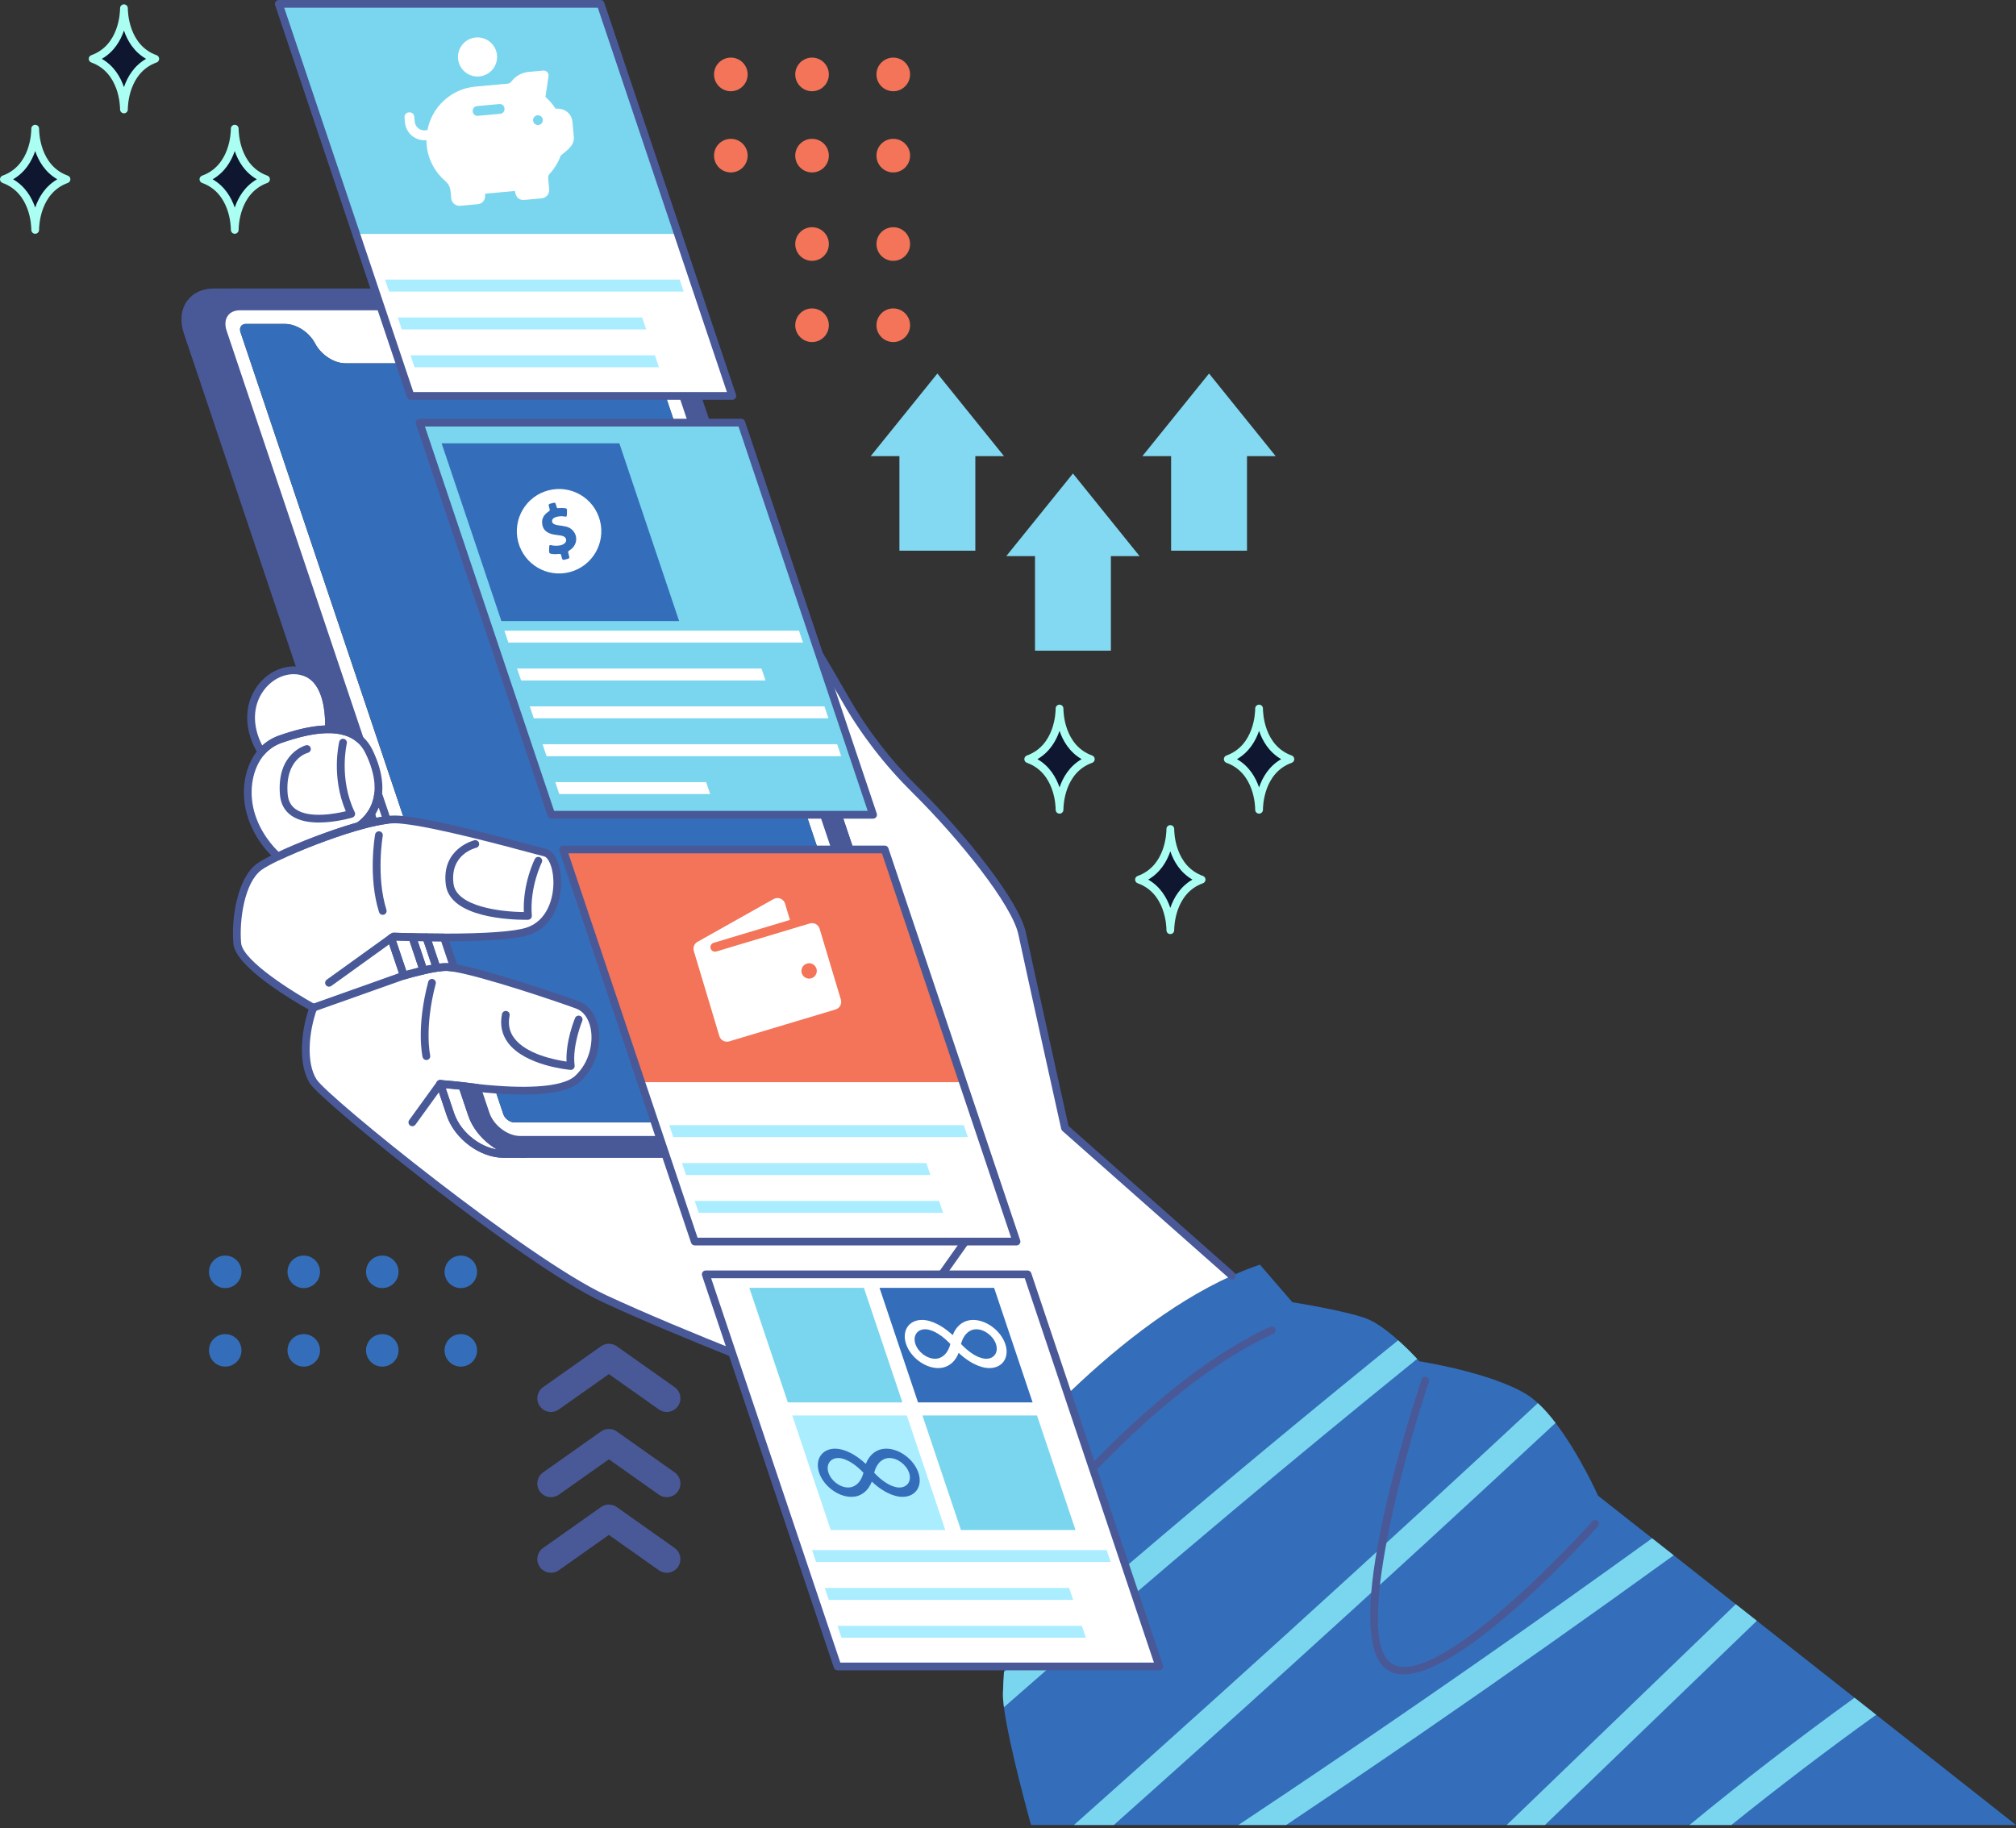 <svg width="290" height="263" viewBox="0 0 290 263" fill="none" xmlns="http://www.w3.org/2000/svg">
<rect x="0" y="0" width="290" height="263" fill="#333333" stroke="none"/>
<path d="M290 262.536H148.314C148.314 262.536 145.128 251.181 144.417 245.596C144.31 244.808 144.257 244.143 144.272 243.632C144.302 242.569 144.356 241.507 144.425 240.514C144.616 237.633 144.914 235.349 144.914 235.349C144.914 235.349 140.13 231.741 140.237 228.976L136.31 220.265C136.31 220.265 136.883 219.462 137.937 218.087C143.011 211.477 159.31 191.579 177.221 183.517C178.551 182.921 179.888 182.386 181.233 181.928L185.909 187.338C185.909 187.338 193.345 188.507 196.531 189.676C197.983 190.211 199.687 191.525 201.123 192.809C202.339 193.894 203.355 194.949 203.859 195.484C204.065 195.705 204.18 195.835 204.18 195.835C204.18 195.835 214.213 197.379 219.471 200.512C220.058 200.863 220.64 201.314 221.22 201.849C222.099 202.651 222.955 203.637 223.765 204.699C227.211 209.207 229.878 215.168 229.878 215.168L237.657 221.296L240.759 223.741L249.692 230.779L252.718 233.163L266.778 244.235L269.888 246.688L290 262.536Z" fill="#346EBA"/>
<path d="M63.32 155.924L64.787 160.295C65.841 163.436 69.257 165.996 72.405 165.996H75.485V165.988H131.228C134.369 165.988 136.065 163.436 135.011 160.287L107.212 77.57C109.664 80.329 111.826 84.554 113.722 87.435C115.747 90.499 119.002 96.062 121.684 100.731C124.412 105.491 127.797 109.824 131.694 113.675C138.625 120.537 146.121 130.005 147.038 134.307C148.207 139.793 153.197 162.274 153.197 162.274L177.221 183.517C159.31 191.579 143.011 211.477 137.937 218.087L117.084 199.236C117.084 199.236 98.447 192.175 86.924 186.81C75.393 181.446 46.722 158.133 45.072 155.588C43.429 153.036 43.849 148.306 45.072 144.966C45.072 144.966 34.451 139.175 34.129 135.721C33.816 132.274 34.664 126.589 37.316 124.679C37.859 124.289 38.791 123.785 39.983 123.212C42.856 121.844 47.189 120.14 50.925 119.032C51.162 118.963 51.399 118.894 51.628 118.833C52.377 118.619 53.095 118.436 53.76 118.291C54.456 118.138 55.098 118.023 55.663 117.954C56.068 117.901 56.435 117.878 56.755 117.878C57.153 117.878 57.634 117.909 58.184 117.977C63.778 118.596 76.295 122.127 78.426 122.662C80.757 123.242 81.483 132.198 75.874 133.986C73.635 134.704 68.332 134.865 63.862 134.865C62.975 134.865 62.12 134.857 61.333 134.842C60.599 134.842 59.919 134.826 59.315 134.811C57.68 134.773 56.618 134.735 56.618 134.735L56.267 134.956L58.085 140.344C59.063 140.068 60.026 139.816 60.92 139.61V139.602C61.6 139.45 62.242 139.328 62.807 139.235C63.442 139.144 63.984 139.098 64.404 139.121C64.656 139.136 64.97 139.175 65.329 139.228V139.235C69.517 139.915 80.092 143.461 83.095 144.577C86.35 145.776 86.641 151.936 83.095 155.198C81.078 157.055 75.568 157.07 71.213 156.734C70.273 156.665 69.387 156.582 68.607 156.49C67.774 156.398 67.056 156.306 66.506 156.23C66.009 156.161 64.367 156.016 63.32 155.924Z" fill="white"/>
<path d="M135.011 160.287C136.065 163.436 134.369 165.988 131.228 165.988H75.485C72.344 165.988 68.928 163.436 67.874 160.287L66.506 156.23C67.056 156.306 67.774 156.398 68.607 156.49L69.883 160.287C70.571 162.32 72.78 163.978 74.812 163.978H130.548C132.581 163.978 133.673 162.32 132.993 160.287L104.43 75.293L95.176 47.761C94.496 45.728 92.288 44.078 90.255 44.078H34.519C32.487 44.078 31.386 45.728 32.074 47.761L51.766 106.362C51.071 105.751 50.245 105.361 49.343 105.148L30.057 47.761C29.003 44.62 30.691 42.06 33.839 42.06H89.575C92.723 42.06 96.139 44.62 97.194 47.761L107.212 77.57L135.011 160.287Z" fill="#495998"/>
<path d="M130.548 163.978H74.812C72.78 163.978 70.571 162.32 69.883 160.287L68.607 156.49C69.387 156.582 70.273 156.665 71.213 156.735L72.405 160.287C72.619 160.922 73.33 161.457 73.964 161.457H129.7C130.342 161.457 130.685 160.929 130.472 160.287L101.771 74.888L92.655 47.761C92.441 47.119 91.745 46.599 91.104 46.599H85.502C83.99 46.599 82.996 47.57 82.996 48.976C82.996 49.121 83.004 49.274 83.027 49.435C83.256 51.078 82.217 52.27 80.543 52.27H49.733C48.893 52.27 48.014 51.971 47.234 51.467C46.455 50.963 45.775 50.26 45.34 49.435C44.476 47.784 42.635 46.599 40.954 46.599H35.368C34.726 46.599 34.382 47.134 34.588 47.761L56.503 112.972L58.184 117.977C57.634 117.909 57.153 117.878 56.756 117.878C56.435 117.878 56.068 117.901 55.663 117.954L54.394 114.202V114.195C54.448 113.729 54.463 113.24 54.425 112.728C54.326 111.321 53.882 109.77 53.072 108.105C52.721 107.387 52.278 106.813 51.766 106.362L32.074 47.761C31.386 45.728 32.487 44.078 34.519 44.078H90.255C92.288 44.078 94.496 45.728 95.176 47.761L104.43 75.293L132.993 160.287C133.673 162.32 132.581 163.978 130.548 163.978Z" fill="white"/>
<path d="M130.472 160.287C130.685 160.929 130.342 161.456 129.7 161.456H73.964C73.33 161.456 72.619 160.922 72.405 160.287L71.213 156.734C75.569 157.07 81.078 157.055 83.095 155.198C86.641 151.936 86.35 145.776 83.095 144.577C80.092 143.461 69.517 139.915 65.329 139.235V139.228L63.862 134.865C68.332 134.865 73.635 134.704 75.874 133.986C81.483 132.198 80.757 123.242 78.426 122.662C76.295 122.127 63.778 118.596 58.184 117.977L56.503 112.972L34.588 47.761C34.382 47.134 34.726 46.599 35.368 46.599H40.953C42.635 46.599 44.476 47.784 45.339 49.434C45.775 50.26 46.455 50.963 47.234 51.467C48.014 51.971 48.893 52.27 49.733 52.27H80.543C82.216 52.27 83.256 51.078 83.027 49.434C83.004 49.274 82.996 49.121 82.996 48.976C82.996 47.57 83.99 46.599 85.502 46.599H91.104C91.745 46.599 92.441 47.119 92.655 47.761L101.771 74.888L130.472 160.287Z" fill="#346EBA"/>
<path d="M75.485 165.988V165.996H72.405C69.257 165.996 65.841 163.436 64.787 160.295L63.32 155.924C64.367 156.016 66.009 156.161 66.506 156.23L67.874 160.287C68.928 163.436 72.344 165.988 75.485 165.988Z" fill="white"/>
<path d="M63.862 134.865L65.329 139.228C64.97 139.175 64.657 139.136 64.404 139.121C63.984 139.098 63.442 139.144 62.808 139.236L61.333 134.842C62.12 134.857 62.975 134.865 63.862 134.865Z" fill="white"/>
<path d="M61.333 134.842L62.807 139.235C62.242 139.328 61.6 139.45 60.92 139.602L59.315 134.811C59.919 134.826 60.599 134.842 61.333 134.842Z" fill="white"/>
<path d="M60.92 139.602V139.61C60.026 139.816 59.063 140.068 58.085 140.344L56.267 134.956L56.618 134.735C56.618 134.735 57.68 134.773 59.316 134.811L60.92 139.602Z" fill="white"/>
<path d="M54.394 114.202L55.663 117.954C55.098 118.023 54.456 118.138 53.76 118.291L53.355 117.076V117.068C53.921 116.228 54.272 115.265 54.394 114.202Z" fill="white"/>
<path d="M47.319 104.911C48.022 104.918 48.702 104.987 49.343 105.148C50.245 105.361 51.071 105.751 51.766 106.362C52.278 106.813 52.721 107.387 53.072 108.105C53.882 109.77 54.326 111.322 54.425 112.728C54.463 113.24 54.448 113.729 54.394 114.195V114.202C54.272 115.265 53.921 116.228 53.355 117.068V117.076C52.905 117.741 52.331 118.329 51.629 118.833C51.399 118.894 51.162 118.963 50.925 119.032C47.189 120.14 42.856 121.844 39.983 123.212C39.983 123.212 37.072 120.82 36.01 116.816C35.23 113.882 35.673 110.397 37.614 108.174C38.317 107.364 39.219 106.729 40.327 106.34C42.061 105.736 44.163 105.125 46.188 104.956C46.57 104.926 46.944 104.911 47.319 104.911Z" fill="white"/>
<path d="M53.355 117.076L53.76 118.291C53.095 118.436 52.377 118.619 51.629 118.833C52.331 118.329 52.905 117.741 53.355 117.076Z" fill="white"/>
<path d="M30.057 47.761L49.343 105.148C48.702 104.987 48.022 104.918 47.319 104.911C47.387 102.794 47.174 97.468 43.444 96.567C43.422 96.559 43.391 96.551 43.368 96.551L26.97 47.761C25.915 44.621 27.611 42.06 30.752 42.06H33.839C30.691 42.06 29.003 44.621 30.057 47.761Z" fill="#495998"/>
<path d="M43.444 96.567C47.174 97.468 47.387 102.794 47.319 104.911C46.944 104.911 46.57 104.926 46.188 104.956C44.163 105.125 42.061 105.736 40.327 106.34C39.219 106.729 38.317 107.364 37.614 108.173H37.606C33.488 101.381 38.707 95.496 43.368 96.551C43.391 96.551 43.422 96.559 43.444 96.567Z" fill="white"/>
<path d="M203.859 195.484C194.919 202.72 186.039 210.033 177.229 217.43C166.18 226.698 155.245 236.09 144.417 245.596C144.31 244.808 144.257 244.143 144.272 243.632C144.302 242.569 144.356 241.507 144.425 240.514C148.627 236.838 152.838 233.186 157.071 229.548C170.375 218.117 183.831 206.861 197.44 195.797C198.671 194.796 199.893 193.802 201.123 192.809C202.339 193.894 203.355 194.949 203.859 195.484Z" fill="#7AD6EF"/>
<path d="M223.765 204.699C211.027 216.558 198.197 228.318 185.306 240.002C176.977 247.552 168.617 255.063 160.227 262.536H154.496C158.202 259.243 161.908 255.934 165.599 252.626C178.643 240.934 191.61 229.166 204.501 217.315C210.087 212.18 215.657 207.03 221.22 201.849C222.099 202.651 222.955 203.637 223.765 204.699Z" fill="#7AD6EF"/>
<path d="M240.759 223.741C228.678 232.483 216.506 241.072 204.226 249.516C197.853 253.894 191.45 258.234 185.023 262.536H178.154C180.484 260.985 182.815 259.426 185.138 257.867C198.365 248.996 211.47 239.948 224.46 230.74C228.877 227.607 233.271 224.459 237.657 221.296L240.759 223.741Z" fill="#7AD6EF"/>
<path d="M252.718 233.163C244.083 241.492 235.449 249.813 226.813 258.134C225.293 259.602 223.765 261.069 222.244 262.536H216.743C224.781 254.788 232.812 247.048 240.851 239.299L249.692 230.779L252.718 233.163Z" fill="#7AD6EF"/>
<path d="M269.888 246.688C262.804 251.777 255.859 257.065 249.065 262.536H243.036C250.754 256.186 258.678 250.088 266.778 244.235L269.888 246.688Z" fill="#7AD6EF"/>
<path d="M137.937 218.644C137.803 218.644 137.67 218.597 137.563 218.5L116.788 199.72C115.304 199.155 97.667 192.427 86.689 187.316C75.323 182.029 46.331 158.554 44.604 155.892C42.876 153.206 43.268 148.587 44.391 145.226C42.212 144.005 33.886 139.13 33.575 135.772C33.252 132.231 34.099 126.309 36.99 124.226C37.534 123.835 38.459 123.325 39.742 122.709C42.932 121.19 47.259 119.537 50.767 118.497C51.011 118.427 51.251 118.357 51.483 118.295C52.247 118.076 52.975 117.891 53.641 117.746C54.37 117.586 55.028 117.47 55.596 117.4C56.486 117.283 57.25 117.298 58.254 117.424C62.939 117.942 72.228 120.43 76.691 121.625C77.553 121.856 78.204 122.031 78.562 122.121C79.964 122.47 80.656 124.641 80.721 126.638C80.814 129.555 79.646 133.369 76.044 134.518C74.171 135.118 70.073 135.423 63.862 135.423C62.972 135.423 62.113 135.415 61.322 135.4C61.319 135.4 61.317 135.4 61.315 135.4C60.59 135.4 59.908 135.384 59.301 135.369C58.24 135.344 57.42 135.319 56.973 135.305L58.445 139.665C59.264 139.44 60.024 139.246 60.709 139.087C60.737 139.074 60.767 139.065 60.797 139.058C61.451 138.911 62.096 138.786 62.719 138.685C63.445 138.58 64.004 138.539 64.435 138.564C64.692 138.58 65.01 138.616 65.412 138.677C65.446 138.682 65.478 138.689 65.509 138.701C69.772 139.417 80.063 142.856 83.29 144.054C84.689 144.57 85.699 145.912 86.06 147.738C86.518 150.049 85.895 153.38 83.473 155.609C81.723 157.22 77.584 157.784 71.17 157.291C70.26 157.224 69.351 157.138 68.542 157.044C67.707 156.952 66.984 156.859 66.43 156.782C66.059 156.731 64.973 156.631 64.119 156.554L65.316 160.117C66.3 163.051 69.481 165.438 72.405 165.438H75.394C75.424 165.433 75.454 165.43 75.485 165.43H131.228C132.505 165.43 133.548 164.959 134.165 164.101C134.84 163.163 134.953 161.871 134.481 160.464L106.682 77.747C106.598 77.496 106.702 77.221 106.932 77.088C107.161 76.955 107.451 77.001 107.628 77.199C109.343 79.128 110.93 81.776 112.329 84.112C112.981 85.202 113.597 86.231 114.188 87.129C115.842 89.631 118.527 94.115 122.168 100.453C124.818 105.078 128.155 109.394 132.086 113.279C138.869 119.995 146.606 129.606 147.583 134.191C148.684 139.355 153.23 159.85 153.702 161.976L177.59 183.099C177.821 183.303 177.843 183.656 177.639 183.886C177.435 184.118 177.083 184.139 176.852 183.935L152.828 162.692C152.74 162.614 152.678 162.51 152.652 162.395C152.602 162.17 147.649 139.849 146.492 134.423C145.594 130.209 138.063 120.766 131.302 114.072C127.299 110.116 123.9 105.72 121.2 101.008C117.571 94.69 114.898 90.227 113.257 87.742C112.652 86.824 112.03 85.785 111.372 84.686C110.575 83.356 109.717 81.923 108.816 80.594L135.54 160.109C136.119 161.841 135.948 163.533 135.07 164.753C134.238 165.909 132.873 166.545 131.228 166.545H75.576C75.546 166.55 75.516 166.553 75.485 166.553H72.405C69.039 166.553 65.384 163.825 64.258 160.473L62.791 156.102C62.731 155.924 62.765 155.727 62.881 155.579C62.998 155.432 63.179 155.348 63.368 155.369C64.61 155.477 66.098 155.611 66.582 155.678C67.129 155.753 67.841 155.844 68.668 155.935C69.464 156.029 70.357 156.113 71.254 156.178C77.179 156.636 81.247 156.141 82.718 154.788C84.822 152.851 85.363 149.961 84.966 147.954C84.682 146.519 83.93 145.479 82.902 145.1C80.081 144.052 69.41 140.464 65.24 139.787C65.212 139.782 65.184 139.775 65.158 139.767C64.831 139.719 64.573 139.69 64.371 139.677C64.017 139.658 63.531 139.694 62.888 139.788C62.324 139.879 61.729 139.994 61.128 140.127C61.101 140.138 61.074 140.147 61.046 140.154C60.216 140.345 59.271 140.59 58.236 140.881C57.95 140.961 57.652 140.803 57.557 140.522L55.738 135.135C55.656 134.89 55.751 134.621 55.969 134.484L56.321 134.263C56.416 134.203 56.529 134.17 56.638 134.178C56.64 134.178 57.699 134.216 59.328 134.254C59.929 134.269 60.604 134.284 61.333 134.284C62.127 134.299 62.979 134.307 63.862 134.307C69.871 134.307 73.966 134.012 75.704 133.455C78.714 132.496 79.687 129.202 79.606 126.674C79.543 124.716 78.874 123.348 78.291 123.203C77.93 123.112 77.273 122.936 76.402 122.703C72.312 121.607 62.732 119.041 58.123 118.532C57.203 118.417 56.547 118.4 55.736 118.507C55.197 118.573 54.575 118.683 53.88 118.835C53.236 118.976 52.53 119.156 51.781 119.369C51.547 119.432 51.314 119.5 51.08 119.568C47.68 120.575 43.316 122.243 40.223 123.715C39.001 124.303 38.132 124.78 37.641 125.131C35.136 126.938 34.396 132.488 34.685 135.67C34.926 138.26 42.457 142.906 45.339 144.477C45.581 144.609 45.691 144.899 45.596 145.158C44.411 148.393 44.012 152.911 45.541 155.287C47.24 157.905 75.9 181.068 87.159 186.305C98.532 191.599 117.095 198.643 117.281 198.713C117.346 198.739 117.406 198.775 117.458 198.822L138.311 217.672C138.54 217.88 138.558 218.232 138.351 218.46C138.24 218.582 138.089 218.644 137.937 218.644Z" fill="#495998"/>
<path d="M67.321 156.9L68.402 160.109C69.385 163.043 72.562 165.43 75.485 165.43H131.228C132.505 165.43 133.548 164.959 134.165 164.101C134.84 163.163 134.953 161.871 134.481 160.465L96.665 47.939C95.68 45.005 92.5 42.618 89.575 42.618H33.839C32.561 42.618 31.518 43.091 30.901 43.948C30.226 44.887 30.114 46.178 30.585 47.583L49.776 104.684C50.111 104.779 50.429 104.897 50.732 105.036L31.545 47.939C31.148 46.764 31.265 45.607 31.869 44.766C32.446 43.963 33.386 43.52 34.519 43.52H90.255C92.511 43.52 94.956 45.343 95.705 47.584L133.522 160.109C133.917 161.291 133.796 162.453 133.19 163.295C132.614 164.095 131.675 164.536 130.548 164.536H74.812C72.562 164.536 70.114 162.71 69.355 160.466L68.192 157.004C67.882 156.969 67.59 156.934 67.321 156.9ZM131.228 166.545H75.485C72.12 166.545 68.468 163.818 67.345 160.464L65.977 156.408C65.916 156.225 65.953 156.023 66.077 155.874C66.2 155.726 66.391 155.649 66.582 155.678C67.129 155.753 67.841 155.844 68.668 155.935C68.884 155.959 69.067 156.106 69.136 156.312L70.412 160.109C71.019 161.904 73.034 163.42 74.812 163.42H130.548C131.307 163.42 131.923 163.144 132.284 162.643C132.684 162.087 132.748 161.314 132.465 160.464L94.648 47.939C94.049 46.148 92.037 44.636 90.255 44.636H34.519C33.756 44.636 33.137 44.913 32.776 45.416C32.379 45.97 32.317 46.739 32.602 47.582L52.294 106.185C52.375 106.424 52.285 106.687 52.075 106.827C51.865 106.967 51.587 106.949 51.398 106.781C50.805 106.26 50.071 105.893 49.215 105.69C49.027 105.646 48.876 105.508 48.815 105.325L29.528 47.939C28.947 46.209 29.117 44.517 29.995 43.297C30.828 42.14 32.192 41.503 33.839 41.503H89.575C92.942 41.503 96.596 44.231 97.722 47.583L135.539 160.109C135.539 160.109 135.539 160.109 135.539 160.11C136.119 161.841 135.948 163.533 135.07 164.753C134.238 165.909 132.873 166.545 131.228 166.545Z" fill="#495998"/>
<path d="M64.119 156.554L65.315 160.117C66.196 162.74 68.832 164.926 71.47 165.36C69.592 164.251 68.016 162.47 67.345 160.464L66.09 156.742C65.591 156.688 64.784 156.614 64.119 156.554ZM75.485 166.553H72.405C69.039 166.553 65.384 163.825 64.258 160.473L62.79 156.102C62.731 155.924 62.765 155.727 62.881 155.579C62.998 155.432 63.18 155.349 63.368 155.369C64.61 155.477 66.098 155.611 66.582 155.678C66.792 155.707 66.967 155.852 67.035 156.052L68.402 160.109C69.385 163.043 72.562 165.43 75.485 165.43C75.793 165.43 76.043 165.68 76.043 165.988V165.996C76.043 166.304 75.793 166.553 75.485 166.553Z" fill="#495998"/>
<path d="M62.113 135.412L63.19 138.623C63.691 138.565 64.101 138.544 64.435 138.564C64.462 138.566 64.49 138.567 64.519 138.57L63.461 135.422C62.999 135.421 62.548 135.418 62.113 135.412ZM62.808 139.794C62.571 139.794 62.356 139.643 62.279 139.413L60.804 135.019C60.746 134.847 60.776 134.658 60.883 134.512C60.99 134.366 61.14 134.274 61.343 134.284C62.127 134.299 62.979 134.307 63.862 134.307C64.102 134.307 64.315 134.46 64.391 134.687L65.858 139.05C65.92 139.235 65.881 139.438 65.756 139.586C65.632 139.736 65.44 139.807 65.247 139.78C64.877 139.724 64.591 139.691 64.371 139.677C64.017 139.658 63.531 139.695 62.888 139.788C62.861 139.792 62.834 139.794 62.808 139.794Z" fill="#495998"/>
<path d="M60.096 135.387L61.291 138.951C61.553 138.896 61.814 138.844 62.072 138.797L60.931 135.398C60.643 135.396 60.364 135.392 60.096 135.387ZM60.92 140.16C60.685 140.16 60.469 140.011 60.391 139.779L58.787 134.988C58.729 134.816 58.759 134.626 58.867 134.479C58.975 134.333 59.141 134.256 59.329 134.254C59.929 134.269 60.604 134.284 61.333 134.284C61.572 134.284 61.785 134.437 61.862 134.664L63.336 139.058C63.389 139.213 63.37 139.384 63.285 139.524C63.2 139.664 63.059 139.76 62.897 139.787C62.297 139.884 61.673 140.004 61.043 140.146C61.002 140.156 60.96 140.16 60.92 140.16Z" fill="#495998"/>
<path d="M56.973 135.305L58.445 139.665C59.067 139.494 59.653 139.341 60.2 139.208L58.91 135.359C58.038 135.338 57.363 135.317 56.973 135.305ZM58.085 140.901C57.851 140.901 57.635 140.754 57.557 140.522L55.738 135.135C55.655 134.89 55.751 134.621 55.969 134.484L56.321 134.263C56.416 134.203 56.526 134.168 56.638 134.178C56.64 134.178 57.699 134.216 59.328 134.254C59.563 134.259 59.77 134.411 59.844 134.635L61.449 139.425C61.468 139.483 61.478 139.542 61.478 139.602V139.61C61.478 139.87 61.299 140.095 61.046 140.154C60.216 140.345 59.271 140.59 58.236 140.881C58.186 140.895 58.135 140.901 58.085 140.901Z" fill="#495998"/>
<path d="M53.967 117.148L54.132 117.643C54.407 117.587 54.67 117.539 54.92 117.498L54.468 116.161C54.328 116.504 54.161 116.833 53.967 117.148ZM53.76 118.848C53.524 118.848 53.308 118.698 53.231 118.467L52.826 117.252C52.807 117.195 52.797 117.136 52.797 117.076C52.797 116.965 52.83 116.849 52.892 116.757C53.41 115.987 53.729 115.106 53.84 114.139C53.87 113.88 54.076 113.675 54.336 113.648C54.597 113.62 54.839 113.777 54.923 114.024L56.191 117.776C56.245 117.935 56.224 118.11 56.135 118.252C56.045 118.393 55.897 118.488 55.73 118.508C55.197 118.573 54.575 118.683 53.88 118.835C53.84 118.844 53.799 118.848 53.76 118.848Z" fill="#495998"/>
<path d="M47.315 105.468C46.955 105.468 46.601 105.483 46.233 105.512C44.613 105.647 42.741 106.09 40.51 106.866C39.534 107.21 38.701 107.773 38.035 108.539C36.337 110.486 35.753 113.677 36.548 116.673C37.368 119.762 39.368 121.874 40.081 122.549C43.233 121.076 47.382 119.501 50.767 118.497C50.975 118.437 51.182 118.377 51.383 118.321C51.969 117.888 52.466 117.38 52.861 116.81C52.871 116.792 52.881 116.774 52.892 116.757C53.407 115.992 53.725 115.118 53.838 114.159C53.839 114.149 53.839 114.139 53.841 114.132C53.892 113.675 53.902 113.217 53.869 112.769C53.773 111.408 53.336 109.922 52.571 108.349C52.267 107.726 51.871 107.199 51.397 106.781C50.805 106.26 50.071 105.893 49.215 105.69C48.647 105.549 48.028 105.476 47.315 105.468ZM39.983 123.769C39.856 123.769 39.731 123.727 39.629 123.642C39.505 123.54 36.566 121.089 35.47 116.959C34.582 113.616 35.259 110.024 37.194 107.806C37.986 106.893 38.979 106.222 40.142 105.814C42.464 105.005 44.426 104.543 46.142 104.401C46.542 104.368 46.927 104.353 47.319 104.353C47.32 104.353 47.323 104.353 47.324 104.353C48.126 104.362 48.831 104.445 49.479 104.607C50.507 104.851 51.403 105.301 52.134 105.944C52.719 106.459 53.204 107.104 53.573 107.859C54.402 109.563 54.875 111.187 54.981 112.689C55.019 113.197 55.009 113.719 54.951 114.238C54.95 114.248 54.949 114.257 54.949 114.266C54.819 115.391 54.45 116.421 53.852 117.328C53.842 117.349 53.83 117.37 53.817 117.389C53.325 118.113 52.698 118.752 51.954 119.286C51.899 119.325 51.838 119.354 51.773 119.372C51.547 119.432 51.314 119.5 51.08 119.568C47.68 120.575 43.316 122.243 40.223 123.715C40.147 123.752 40.065 123.769 39.983 123.769Z" fill="#495998"/>
<path d="M51.628 119.391C51.419 119.391 51.221 119.272 51.126 119.076C51.008 118.832 51.083 118.538 51.303 118.38C51.941 117.923 52.476 117.378 52.893 116.763C53.013 116.587 53.22 116.492 53.432 116.524C53.642 116.553 53.817 116.698 53.885 116.9L54.289 118.114C54.34 118.264 54.324 118.428 54.245 118.566C54.167 118.704 54.034 118.802 53.88 118.835C53.236 118.976 52.53 119.156 51.781 119.369C51.73 119.384 51.679 119.391 51.628 119.391Z" fill="#495998"/>
<path d="M43.799 96.084C44.912 96.398 45.727 97.066 46.324 97.913L29.528 47.939C28.947 46.209 29.117 44.517 29.995 43.297C30.175 43.047 30.38 42.821 30.607 42.62C29.397 42.655 28.41 43.124 27.816 43.95C27.14 44.89 27.027 46.18 27.498 47.583L43.799 96.084ZM47.886 104.372C48.102 104.385 48.311 104.404 48.513 104.429L47.764 102.198C47.86 102.998 47.888 103.751 47.886 104.372ZM49.343 105.705C49.299 105.705 49.253 105.7 49.208 105.689C48.646 105.548 48.026 105.476 47.312 105.468C47.163 105.467 47.02 105.405 46.916 105.296C46.812 105.188 46.756 105.042 46.761 104.892C46.828 102.819 46.628 97.91 43.313 97.109C43.299 97.105 43.313 97.106 43.335 97.108C43.109 97.095 42.912 96.945 42.839 96.729L26.441 47.939C25.861 46.211 26.032 44.52 26.91 43.299C27.743 42.14 29.107 41.503 30.752 41.503H33.839C34.147 41.503 34.397 41.753 34.397 42.06C34.397 42.369 34.147 42.618 33.839 42.618C32.561 42.618 31.518 43.091 30.901 43.948C30.226 44.887 30.114 46.178 30.585 47.583L49.872 104.97C49.937 105.163 49.892 105.376 49.753 105.526C49.646 105.642 49.497 105.705 49.343 105.705Z" fill="#495998"/>
<path d="M42.258 96.986C40.624 96.986 38.986 97.862 37.893 99.381C36.323 101.56 36.275 104.462 37.729 107.255C38.419 106.619 39.227 106.135 40.142 105.814C42.464 105.005 44.426 104.543 46.142 104.401C46.355 104.384 46.563 104.371 46.77 104.363C46.779 102.084 46.371 97.848 43.313 97.109C43.308 97.107 43.303 97.106 43.297 97.104C43.28 97.102 43.262 97.099 43.245 97.095C42.919 97.021 42.588 96.986 42.258 96.986ZM37.614 108.731C37.419 108.731 37.231 108.629 37.13 108.463C35.083 105.086 35.03 101.448 36.987 98.729C38.556 96.551 41.09 95.483 43.453 95.999C43.499 96.004 43.547 96.014 43.594 96.029C47.687 97.035 47.952 102.586 47.876 104.929C47.866 105.23 47.619 105.468 47.319 105.468C46.957 105.468 46.602 105.483 46.233 105.512C44.613 105.647 42.741 106.09 40.51 106.866C39.533 107.21 38.701 107.773 38.035 108.539C37.929 108.662 37.776 108.731 37.614 108.731Z" fill="#495998"/>
<path d="M45.072 145.524C44.843 145.524 44.627 145.381 44.547 145.153C44.444 144.863 44.595 144.544 44.885 144.441L57.898 139.818C58.189 139.715 58.508 139.867 58.611 140.157C58.714 140.447 58.562 140.767 58.272 140.869L45.259 145.492C45.197 145.514 45.134 145.524 45.072 145.524Z" fill="#495998"/>
<path d="M47.329 141.945C47.155 141.945 46.985 141.864 46.875 141.713C46.696 141.463 46.753 141.115 47.002 140.934L55.941 134.503C56.191 134.323 56.539 134.38 56.719 134.631C56.899 134.881 56.842 135.229 56.593 135.409L47.654 141.84C47.555 141.91 47.441 141.945 47.329 141.945Z" fill="#495998"/>
<path d="M59.315 162.014C59.202 162.014 59.087 161.98 58.989 161.909C58.739 161.728 58.683 161.38 58.864 161.13L62.868 155.597C63.048 155.348 63.397 155.293 63.646 155.472C63.896 155.653 63.952 156.002 63.771 156.251L59.767 161.783C59.658 161.934 59.488 162.014 59.315 162.014Z" fill="#495998"/>
<path d="M61.332 152.495C61.077 152.495 60.848 152.32 60.789 152.062C60.75 151.892 59.859 147.824 61.598 141.245C61.677 140.947 61.983 140.769 62.28 140.848C62.578 140.927 62.756 141.232 62.677 141.53C61.014 147.819 61.868 151.776 61.877 151.815C61.944 152.115 61.756 152.413 61.456 152.482C61.414 152.491 61.373 152.495 61.332 152.495Z" fill="#495998"/>
<path d="M55.056 131.607C54.82 131.607 54.6 131.455 54.525 131.217C52.925 126.149 53.917 120.296 53.959 120.049C54.013 119.746 54.302 119.546 54.605 119.596C54.908 119.648 55.111 119.937 55.059 120.241C55.049 120.299 54.073 126.078 55.589 130.881C55.682 131.175 55.518 131.488 55.225 131.581C55.169 131.599 55.112 131.607 55.056 131.607Z" fill="#495998"/>
<path d="M45.879 118.327C44.473 118.327 43.027 118.094 41.953 117.361C40.945 116.675 40.379 115.65 40.269 114.314C39.775 108.314 43.978 107.222 44.021 107.212C44.32 107.137 44.621 107.322 44.694 107.622C44.767 107.921 44.583 108.223 44.285 108.296C44.152 108.33 40.968 109.206 41.38 114.222C41.462 115.22 41.854 115.945 42.579 116.438C44.534 117.771 48.268 117.06 49.743 116.705C47.617 111.74 48.75 106.912 48.801 106.702C48.874 106.402 49.173 106.218 49.474 106.291C49.774 106.364 49.957 106.665 49.886 106.964C49.873 107.014 48.706 112.031 51.027 116.833C51.099 116.98 51.101 117.151 51.035 117.3C50.97 117.45 50.843 117.563 50.686 117.61C50.537 117.655 48.265 118.327 45.879 118.327Z" fill="#495998"/>
<path d="M75.561 132.319C73.537 132.319 64.762 132.044 64.134 127.299C63.438 122.042 68.196 120.887 68.244 120.876C68.544 120.808 68.844 120.995 68.913 121.295C68.981 121.595 68.794 121.895 68.494 121.963C68.339 122 64.679 122.916 65.24 127.153C65.679 130.47 72.219 131.189 75.353 131.205C75.19 127.084 76.86 123.723 76.934 123.576C77.073 123.301 77.408 123.191 77.683 123.329C77.958 123.468 78.069 123.804 77.931 124.078C77.913 124.113 76.165 127.645 76.501 131.711C76.513 131.864 76.463 132.015 76.361 132.13C76.258 132.243 76.113 132.31 75.96 132.315C75.916 132.316 75.777 132.319 75.561 132.319Z" fill="#495998"/>
<path d="M82.105 153.912C82.09 153.912 82.074 153.911 82.057 153.909C81.793 153.887 75.546 153.312 73.079 150.012C72.189 148.822 71.897 147.431 72.212 145.879C72.273 145.577 72.566 145.383 72.87 145.443C73.172 145.505 73.366 145.799 73.306 146.101C73.052 147.346 73.27 148.407 73.972 149.345C75.71 151.669 79.873 152.482 81.493 152.716C81.365 149.744 82.664 146.591 82.724 146.448C82.843 146.163 83.169 146.029 83.453 146.148C83.737 146.267 83.872 146.593 83.753 146.877C83.739 146.912 82.293 150.426 82.659 153.283C82.68 153.45 82.625 153.619 82.508 153.74C82.403 153.85 82.257 153.912 82.105 153.912Z" fill="#495998"/>
<path d="M131.6 189.387C131.488 189.387 131.376 189.353 131.278 189.284C131.027 189.106 130.966 188.758 131.145 188.506L143.182 171.512C143.36 171.26 143.708 171.202 143.96 171.379C144.211 171.557 144.271 171.905 144.093 172.157L132.056 189.151C131.946 189.305 131.775 189.387 131.6 189.387Z" fill="#495998"/>
<path d="M143.637 227.745C143.524 227.745 143.411 227.711 143.312 227.64C143.062 227.46 143.005 227.112 143.185 226.862C143.377 226.595 162.621 200.067 182.704 190.871C182.984 190.742 183.315 190.866 183.443 191.146C183.571 191.426 183.449 191.757 183.168 191.885C163.356 200.957 144.281 227.248 144.09 227.513C143.981 227.664 143.81 227.745 143.637 227.745Z" fill="#495998"/>
<path d="M201.907 240.875C201.057 240.875 200.293 240.69 199.637 240.284C192.25 235.723 203.223 202.227 204.499 198.423C204.597 198.131 204.917 197.975 205.205 198.071C205.497 198.17 205.655 198.485 205.557 198.777C202.17 208.883 194.607 235.867 200.222 239.335C200.728 239.647 201.327 239.792 202.003 239.792C208.817 239.794 223.474 225.089 229.039 218.834C229.245 218.604 229.598 218.583 229.827 218.788C230.057 218.993 230.078 219.345 229.873 219.576C229.03 220.523 210.809 240.875 201.907 240.875Z" fill="#495998"/>
<path d="M125.593 117.211H79.309L76.696 109.432L74.862 103.984L71.202 93.087L60.351 60.802H106.635L116.515 90.199L120.175 101.088L122.582 108.248L125.593 117.211Z" fill="#7AD6EF"/>
<path d="M166.764 239.732H120.481L115.629 225.298L101.523 183.324H147.814L160.942 222.401L166.764 239.732Z" fill="white"/>
<path d="M148.54 201.747H132.057L129.344 193.685L126.517 185.264H143L145.605 193.013L148.54 201.747Z" fill="#346EBA"/>
<path d="M97.691 89.342H72.123L68.134 77.467L63.526 63.774H89.094L93.465 76.78L97.691 89.342Z" fill="#346EBA"/>
<path d="M146.224 178.609H99.941L95.089 164.174L92.735 157.175L80.983 122.2H127.266L138.621 155.998L140.975 162.998L146.224 178.609Z" fill="white"/>
<path d="M105.343 56.959H59.059L54.215 42.532L41.584 4.944L40.109 0.558H86.393L97.748 34.356L99.521 39.636L105.343 56.959Z" fill="white"/>
<path d="M116.844 212.208L113.963 203.627H130.445L133.104 211.536L135.985 220.109H119.503L116.844 212.208Z" fill="#AAEDFF"/>
<path d="M155.631 233.886L156.204 235.598H121.046L120.473 233.886H155.631Z" fill="#AAEDFF"/>
<path d="M135.664 174.475H100.506L99.933 172.763H135.091L135.664 174.475Z" fill="#AAEDFF"/>
<path d="M98.344 41.943H55.965L55.392 40.224H97.77L98.344 41.943Z" fill="#AAEDFF"/>
<path d="M92.957 47.392H57.799L57.218 45.672H92.376L92.957 47.392Z" fill="#AAEDFF"/>
<path d="M133.838 169.034H98.68L98.1 167.315H133.257L133.838 169.034Z" fill="#AAEDFF"/>
<path d="M139.225 163.586H96.846L96.273 161.867H138.645L139.225 163.586Z" fill="#AAEDFF"/>
<path d="M154.378 230.158H119.22L118.639 228.438H153.797L154.378 230.158Z" fill="#AAEDFF"/>
<path d="M94.783 52.832H59.625L59.052 51.121H94.21L94.783 52.832Z" fill="#AAEDFF"/>
<path d="M159.765 224.709H117.386L116.813 222.99H159.192L159.765 224.709Z" fill="#AAEDFF"/>
<path d="M138.621 155.683H92.233L86.495 138.611L80.983 122.201H127.371L132.365 137.056L138.621 155.683Z" fill="#F37458"/>
<path d="M149.174 203.627L154.714 220.109H138.232L132.692 203.627H149.174Z" fill="#7AD6EF"/>
<path d="M135.022 195.397C135.595 195.229 136.344 194.732 136.711 193.349C135.634 192.211 134.717 191.691 134.113 191.454C133.777 191.317 133.517 191.263 133.356 191.24C133.356 191.24 133.356 191.24 133.349 191.24C133.265 191.232 133.173 191.225 133.089 191.225C131.92 191.225 131.286 192.18 131.683 193.349C132.073 194.518 133.341 195.466 134.51 195.466C134.694 195.466 134.862 195.443 135.022 195.397ZM141.594 195.451C142.931 195.611 143.688 194.602 143.267 193.349C142.877 192.18 141.601 191.225 140.44 191.225C140.256 191.225 140.089 191.248 139.928 191.294C139.355 191.462 138.606 191.959 138.239 193.341C139.317 194.48 140.234 195.007 140.837 195.244C141.173 195.374 141.433 195.428 141.594 195.451ZM144.612 193.349C145.254 195.259 144.223 196.81 142.312 196.81C142.167 196.81 142.022 196.803 141.869 196.78C141.861 196.78 141.854 196.78 141.846 196.78C141.479 196.727 141.09 196.62 140.692 196.467C140.004 196.192 139.019 195.664 137.903 194.617C137.391 195.955 136.512 196.49 135.802 196.696C135.535 196.773 135.259 196.81 134.969 196.81C133.051 196.81 130.98 195.259 130.338 193.349C129.696 191.439 130.728 189.88 132.638 189.88C132.784 189.88 132.936 189.888 133.081 189.91C133.089 189.91 133.097 189.91 133.104 189.91C133.471 189.964 133.861 190.071 134.258 190.224C134.946 190.499 135.932 191.034 137.047 192.073C137.559 190.736 138.438 190.201 139.149 189.995C139.416 189.918 139.691 189.88 139.981 189.88C141.892 189.88 143.971 191.439 144.612 193.349Z" fill="white"/>
<path d="M122.521 213.919C123.094 213.752 123.843 213.255 124.21 211.871C123.132 210.733 122.215 210.213 121.62 209.977C121.283 209.839 121.016 209.785 120.855 209.763C120.855 209.763 120.855 209.763 120.848 209.763C120.763 209.755 120.672 209.748 120.588 209.748C119.419 209.748 118.784 210.703 119.182 211.871C119.571 213.041 120.84 213.988 122.017 213.988C122.192 213.988 122.36 213.965 122.521 213.919ZM129.1 213.973C130.43 214.134 131.194 213.125 130.773 211.871C130.376 210.703 129.108 209.748 127.939 209.748C127.755 209.748 127.587 209.77 127.427 209.816C126.854 209.984 126.105 210.481 125.746 211.864C126.816 213.003 127.733 213.53 128.336 213.767C128.672 213.897 128.932 213.95 129.092 213.973H129.1ZM132.111 211.871C132.753 213.782 131.721 215.333 129.811 215.333C129.666 215.333 129.521 215.326 129.368 215.303C129.36 215.303 129.352 215.303 129.345 215.303C128.978 215.249 128.596 215.142 128.191 214.989C127.503 214.714 126.517 214.187 125.41 213.14C124.89 214.477 124.011 215.012 123.301 215.226C123.033 215.295 122.758 215.333 122.467 215.333C120.557 215.333 118.479 213.782 117.837 211.871C117.195 209.961 118.227 208.402 120.137 208.402C120.282 208.402 120.435 208.418 120.588 208.433C120.596 208.433 120.603 208.433 120.603 208.441C120.97 208.487 121.36 208.593 121.757 208.746C122.445 209.021 123.431 209.556 124.546 210.595C125.058 209.258 125.944 208.724 126.647 208.517C126.915 208.441 127.19 208.402 127.488 208.402C129.398 208.402 131.469 209.961 132.111 211.871Z" fill="#346EBA"/>
<path d="M124.271 185.264L129.811 201.747H113.329L107.788 185.264H124.271Z" fill="#7AD6EF"/>
<path d="M120.42 107.063L121 108.783H78.622L78.048 107.063H120.42Z" fill="white"/>
<path d="M118.593 101.615L119.167 103.334H76.788L76.214 101.615H118.593Z" fill="white"/>
<path d="M114.933 90.726L115.506 92.438H73.127L72.554 90.726H114.933Z" fill="white"/>
<path d="M109.539 96.174L110.119 97.886H74.961L74.38 96.174H109.539Z" fill="white"/>
<path d="M101.576 112.511L102.157 114.231H80.456L79.875 112.511H101.576Z" fill="white"/>
<path d="M96.984 33.652H51.438L40.383 0.777H85.93L96.984 33.652Z" fill="#7AD6EF"/>
<path d="M100.342 178.051H145.448L126.865 122.759H81.758L100.342 178.051ZM146.224 179.166H99.941C99.701 179.166 99.488 179.014 99.412 178.787L80.454 122.378C80.397 122.208 80.425 122.021 80.53 121.875C80.635 121.73 80.803 121.643 80.983 121.643H127.266C127.506 121.643 127.719 121.796 127.795 122.023L146.753 178.431C146.811 178.601 146.782 178.789 146.677 178.934C146.572 179.08 146.404 179.166 146.224 179.166Z" fill="#495998"/>
<path d="M120.882 239.174H165.989L147.413 183.881H102.298L120.882 239.174ZM166.764 240.29H120.481C120.241 240.29 120.029 240.137 119.952 239.91L100.994 183.501C100.937 183.331 100.965 183.144 101.07 182.998C101.175 182.853 101.344 182.766 101.523 182.766H147.814C148.053 182.766 148.266 182.919 148.343 183.146L167.293 239.555C167.351 239.725 167.322 239.911 167.217 240.058C167.112 240.203 166.944 240.29 166.764 240.29Z" fill="#495998"/>
<path d="M79.71 116.653H124.817L106.234 61.36H61.127L79.71 116.653ZM125.593 117.769H79.309C79.07 117.769 78.857 117.616 78.781 117.389L59.822 60.98C59.765 60.81 59.793 60.623 59.898 60.477C60.003 60.331 60.172 60.244 60.351 60.244H106.634C106.874 60.244 107.087 60.398 107.164 60.625L126.122 117.033C126.179 117.204 126.151 117.391 126.045 117.537C125.941 117.682 125.773 117.769 125.593 117.769Z" fill="#495998"/>
<path d="M59.461 56.401H104.567L85.992 1.116H40.885L59.461 56.401ZM105.343 57.516H59.06C58.82 57.516 58.607 57.364 58.531 57.137L39.58 0.736C39.523 0.566 39.551 0.378 39.656 0.233C39.761 0.087 39.929 7.24792e-05 40.109 7.24792e-05H86.393C86.633 7.24792e-05 86.845 0.153 86.922 0.38L105.872 56.781C105.929 56.951 105.901 57.139 105.796 57.284C105.691 57.431 105.523 57.516 105.343 57.516Z" fill="#495998"/>
<path d="M125.252 65.616L134.841 53.733L144.423 65.616L140.3 65.616L140.301 79.222L129.381 79.222L129.381 65.616L125.252 65.616Z" fill="#82D9F1"/>
<path d="M164.333 65.616L173.921 53.733L183.503 65.616L179.381 65.616L179.381 79.222L168.462 79.222L168.462 65.616L164.333 65.616Z" fill="#82D9F1"/>
<path d="M144.754 79.999L154.343 68.116L163.924 79.999L159.802 79.999L159.802 93.606L148.883 93.606L148.883 79.999L144.754 79.999Z" fill="#82D9F1"/>
<path d="M87.586 216.443C87.983 216.443 88.38 216.563 88.719 216.803L97.046 222.69C97.931 223.315 98.141 224.54 97.515 225.424C96.889 226.309 95.666 226.519 94.78 225.894L87.586 220.808L80.388 225.894C79.502 226.52 78.278 226.309 77.653 225.424C77.028 224.539 77.238 223.315 78.123 222.69L86.454 216.803C86.793 216.563 87.19 216.443 87.586 216.443Z" fill="#495998"/>
<path d="M87.588 205.568C87.984 205.568 88.381 205.688 88.72 205.928L97.047 211.815C97.932 212.44 98.142 213.665 97.516 214.549C96.891 215.434 95.667 215.643 94.782 215.019L87.587 209.933L80.389 215.019C79.504 215.645 78.279 215.433 77.654 214.549C77.029 213.664 77.239 212.44 78.124 211.815L86.455 205.928C86.795 205.688 87.191 205.568 87.588 205.568Z" fill="#495998"/>
<path d="M87.588 193.309C87.984 193.309 88.381 193.429 88.72 193.669L97.047 199.556C97.932 200.181 98.142 201.406 97.516 202.29C96.891 203.175 95.667 203.385 94.782 202.76L87.587 197.674L80.389 202.76C79.504 203.386 78.279 203.174 77.654 202.29C77.029 201.405 77.239 200.181 78.124 199.556L86.455 193.669C86.795 193.429 87.191 193.309 87.588 193.309Z" fill="#495998"/>
<path d="M32.399 196.598C31.107 196.598 30.06 195.551 30.06 194.259C30.06 192.968 31.107 191.921 32.399 191.921C33.691 191.921 34.737 192.968 34.737 194.259C34.737 195.551 33.691 196.598 32.399 196.598Z" fill="#346EBA"/>
<path d="M43.696 196.598C42.404 196.598 41.357 195.551 41.357 194.259C41.357 192.968 42.404 191.921 43.696 191.921C44.987 191.921 46.034 192.968 46.034 194.259C46.034 195.551 44.987 196.598 43.696 196.598Z" fill="#346EBA"/>
<path d="M54.992 196.598C53.7 196.598 52.653 195.551 52.653 194.259C52.653 192.968 53.7 191.921 54.992 191.921C56.283 191.921 57.33 192.968 57.33 194.259C57.33 195.551 56.283 196.598 54.992 196.598Z" fill="#346EBA"/>
<path d="M32.399 185.301C31.107 185.301 30.06 184.254 30.06 182.963C30.06 181.671 31.107 180.624 32.399 180.624C33.691 180.624 34.737 181.671 34.737 182.963C34.737 184.254 33.691 185.301 32.399 185.301Z" fill="#346EBA"/>
<path d="M43.696 185.301C42.404 185.301 41.357 184.254 41.357 182.963C41.357 181.671 42.404 180.624 43.696 180.624C44.987 180.624 46.034 181.671 46.034 182.963C46.034 184.254 44.987 185.301 43.696 185.301Z" fill="#346EBA"/>
<path d="M54.992 185.301C53.7 185.301 52.653 184.254 52.653 182.963C52.653 181.671 53.7 180.624 54.992 180.624C56.283 180.624 57.33 181.671 57.33 182.963C57.33 184.254 56.283 185.301 54.992 185.301Z" fill="#346EBA"/>
<path d="M66.288 196.598C64.997 196.598 63.95 195.551 63.95 194.259C63.95 192.968 64.997 191.921 66.288 191.921C67.58 191.921 68.627 192.968 68.627 194.259C68.627 195.551 67.58 196.598 66.288 196.598Z" fill="#346EBA"/>
<path d="M66.288 185.301C64.997 185.301 63.95 184.254 63.95 182.963C63.95 181.671 64.997 180.624 66.288 180.624C67.58 180.624 68.627 181.671 68.627 182.963C68.627 184.254 67.58 185.301 66.288 185.301Z" fill="#346EBA"/>
<path d="M126.077 35.105C126.077 33.769 127.16 32.686 128.496 32.686C129.831 32.686 130.914 33.769 130.914 35.105C130.914 36.441 129.831 37.523 128.496 37.523C127.16 37.523 126.077 36.441 126.077 35.105Z" fill="#F37458"/>
<path d="M126.077 46.787C126.077 45.452 127.16 44.369 128.496 44.369C129.831 44.369 130.914 45.452 130.914 46.787C130.914 48.123 129.831 49.206 128.496 49.206C127.16 49.206 126.077 48.123 126.077 46.787Z" fill="#F37458"/>
<path d="M116.813 32.686C118.149 32.686 119.231 33.769 119.231 35.105C119.231 36.441 118.149 37.523 116.813 37.523C115.478 37.523 114.394 36.441 114.394 35.105C114.394 33.769 115.478 32.686 116.813 32.686Z" fill="#F37458"/>
<path d="M128.496 8.288C129.831 8.288 130.914 9.371 130.914 10.707C130.914 12.042 129.831 13.125 128.496 13.125C127.16 13.125 126.077 12.042 126.077 10.707C126.077 9.371 127.16 8.288 128.496 8.288Z" fill="#F37458"/>
<path d="M116.813 8.288C118.149 8.288 119.231 9.371 119.231 10.707C119.231 12.042 118.149 13.125 116.813 13.125C115.478 13.125 114.394 12.042 114.394 10.707C114.394 9.371 115.478 8.288 116.813 8.288Z" fill="#F37458"/>
<path d="M114.394 46.787C114.394 45.452 115.478 44.369 116.813 44.369C118.149 44.369 119.231 45.452 119.231 46.787C119.231 48.123 118.149 49.206 116.813 49.206C115.478 49.206 114.394 48.123 114.394 46.787Z" fill="#F37458"/>
<path d="M128.496 19.971C129.831 19.971 130.914 21.054 130.914 22.389C130.914 23.725 129.831 24.807 128.496 24.807C127.16 24.807 126.077 23.725 126.077 22.389C126.077 21.054 127.16 19.971 128.496 19.971Z" fill="#F37458"/>
<path d="M116.813 19.971C118.149 19.971 119.231 21.054 119.231 22.389C119.231 23.725 118.149 24.807 116.813 24.807C115.478 24.807 114.394 23.725 114.394 22.389C114.394 21.054 115.478 19.971 116.813 19.971Z" fill="#F37458"/>
<path d="M105.131 8.288C106.466 8.288 107.549 9.371 107.549 10.707C107.549 12.042 106.466 13.125 105.131 13.125C103.795 13.125 102.712 12.042 102.712 10.707C102.712 9.371 103.795 8.288 105.131 8.288Z" fill="#F37458"/>
<path d="M105.131 19.971C106.466 19.971 107.549 21.054 107.549 22.389C107.549 23.725 106.466 24.807 105.131 24.807C103.795 24.807 102.712 23.725 102.712 22.389C102.712 21.054 103.795 19.971 105.131 19.971Z" fill="#F37458"/>
<path d="M185.622 109.21C181.232 110.78 181.116 116 181.116 116.491C181.116 116.036 181.018 110.789 176.61 109.21C181.018 107.622 181.116 102.385 181.116 101.93C181.116 102.42 181.232 107.631 185.622 109.21Z" fill="#0F1630"/>
<path d="M177.935 109.209C179.689 110.222 180.621 111.827 181.116 113.278C181.61 111.827 182.542 110.222 184.296 109.209C182.542 108.194 181.61 106.589 181.116 105.139C180.621 106.589 179.689 108.194 177.935 109.209ZM181.116 117.048C180.808 117.048 180.558 116.799 180.558 116.49C180.558 115.95 180.442 111.175 176.422 109.735C176.2 109.655 176.052 109.446 176.052 109.21C176.052 108.976 176.199 108.765 176.421 108.686C180.442 107.236 180.558 102.469 180.558 101.93C180.558 101.622 180.808 101.372 181.116 101.372C181.424 101.372 181.674 101.622 181.674 101.93C181.674 102.469 181.79 107.239 185.81 108.686C186.031 108.765 186.179 108.975 186.179 109.21C186.179 109.446 186.031 109.656 185.81 109.735C181.79 111.173 181.674 115.95 181.674 116.49C181.674 116.799 181.424 117.048 181.116 117.048Z" fill="#ABFFF2"/>
<path d="M172.855 126.538C168.466 128.108 168.349 133.328 168.349 133.819C168.349 133.363 168.251 128.117 163.844 126.538C168.251 124.95 168.349 119.713 168.349 119.258C168.349 119.749 168.466 124.959 172.855 126.538Z" fill="#0F1630"/>
<path d="M165.169 126.537C166.922 127.549 167.854 129.155 168.35 130.606C168.844 129.155 169.775 127.549 171.53 126.537C169.776 125.523 168.844 123.917 168.35 122.467C167.854 123.917 166.922 125.522 165.169 126.537ZM168.35 134.376C168.041 134.376 167.792 134.126 167.792 133.819C167.792 133.279 167.676 128.503 163.656 127.063C163.434 126.984 163.286 126.774 163.286 126.539C163.286 126.303 163.433 126.093 163.655 126.013C167.676 124.564 167.792 119.797 167.792 119.258C167.792 118.949 168.041 118.7 168.35 118.7C168.658 118.7 168.907 118.949 168.907 119.258C168.907 119.797 169.023 124.567 173.044 126.013C173.265 126.093 173.413 126.303 173.413 126.539C173.413 126.774 173.264 126.984 173.043 127.063C169.023 128.501 168.907 133.279 168.907 133.819C168.907 134.126 168.658 134.376 168.35 134.376Z" fill="#ABFFF2"/>
<path d="M156.918 109.21C152.529 110.78 152.413 116 152.413 116.491C152.413 116.036 152.315 110.789 147.907 109.21C152.315 107.622 152.413 102.385 152.413 101.93C152.413 102.42 152.529 107.631 156.918 109.21Z" fill="#0F1630"/>
<path d="M149.232 109.209C150.986 110.222 151.918 111.827 152.413 113.278C152.907 111.827 153.839 110.222 155.594 109.209C153.838 108.194 152.907 106.589 152.413 105.139C151.918 106.589 150.986 108.194 149.232 109.209ZM152.413 117.048C152.104 117.048 151.855 116.799 151.855 116.49C151.855 115.95 151.739 111.175 147.72 109.735C147.498 109.655 147.349 109.446 147.349 109.21C147.349 108.976 147.497 108.765 147.719 108.686C151.739 107.237 151.855 102.469 151.855 101.93C151.855 101.622 152.104 101.372 152.413 101.372C152.721 101.372 152.97 101.622 152.97 101.93C152.97 102.469 153.087 107.239 157.108 108.686C157.329 108.765 157.477 108.975 157.477 109.21C157.477 109.446 157.328 109.656 157.107 109.735C153.087 111.174 152.97 115.95 152.97 116.49C152.97 116.799 152.721 117.048 152.413 117.048Z" fill="#ABFFF2"/>
<path d="M0.558 25.792C4.947 24.222 5.063 19.002 5.063 18.511C5.063 18.967 5.161 24.213 9.569 25.792C5.161 27.38 5.063 32.618 5.063 33.072C5.063 32.581 4.947 27.371 0.558 25.792Z" fill="#0F1630"/>
<path d="M1.883 25.793C3.637 26.808 4.569 28.413 5.064 29.863C5.558 28.413 6.49 26.808 8.245 25.793C6.49 24.78 5.558 23.175 5.064 21.724C4.569 23.175 3.637 24.781 1.883 25.793ZM5.063 33.63C4.755 33.63 4.506 33.38 4.506 33.072C4.506 32.533 4.389 27.763 0.369 26.317C0.147 26.237 -0 26.027 1.00786e-06 25.791C0 25.556 0.148 25.346 0.37 25.267C4.389 23.828 4.506 19.052 4.506 18.511C4.506 18.203 4.755 17.954 5.063 17.954C5.371 17.954 5.621 18.203 5.621 18.511C5.621 19.051 5.737 23.827 9.757 25.267C9.979 25.346 10.127 25.556 10.127 25.791C10.127 26.027 9.979 26.237 9.758 26.317C5.737 27.765 5.621 32.533 5.621 33.072C5.621 33.38 5.371 33.63 5.063 33.63Z" fill="#ABFFF2"/>
<path d="M13.324 8.464C17.714 6.894 17.83 1.674 17.83 1.184C17.83 1.639 17.928 6.885 22.335 8.464C17.928 10.052 17.83 15.289 17.83 15.744C17.83 15.254 17.714 10.043 13.324 8.464Z" fill="#0F1630"/>
<path d="M14.65 8.465C16.404 9.48 17.335 11.085 17.83 12.536C18.324 11.085 19.256 9.48 21.011 8.465C19.257 7.452 18.324 5.847 17.83 4.396C17.335 5.848 16.404 7.453 14.65 8.465ZM17.83 16.302C17.522 16.302 17.272 16.052 17.272 15.744C17.272 15.205 17.156 10.435 13.135 8.989C12.914 8.909 12.766 8.699 12.766 8.463C12.767 8.228 12.914 8.018 13.136 7.939C17.156 6.501 17.272 1.724 17.272 1.184C17.272 0.876 17.522 0.626 17.83 0.626C18.138 0.626 18.387 0.876 18.387 1.184C18.387 1.724 18.503 6.498 22.523 7.939C22.745 8.018 22.893 8.228 22.893 8.463C22.893 8.699 22.746 8.909 22.524 8.989C18.503 10.437 18.387 15.206 18.387 15.744C18.387 16.052 18.138 16.302 17.83 16.302Z" fill="#ABFFF2"/>
<path d="M29.261 25.792C33.65 24.222 33.766 19.002 33.766 18.511C33.766 18.967 33.864 24.213 38.272 25.792C33.864 27.38 33.766 32.618 33.766 33.072C33.766 32.581 33.65 27.371 29.261 25.792Z" fill="#0F1630"/>
<path d="M30.586 25.793C32.34 26.808 33.272 28.413 33.766 29.863C34.261 28.413 35.193 26.808 36.947 25.793C35.193 24.78 34.261 23.175 33.766 21.724C33.272 23.175 32.34 24.781 30.586 25.793ZM33.766 33.63C33.458 33.63 33.209 33.38 33.209 33.072C33.209 32.533 33.093 27.763 29.072 26.317C28.85 26.237 28.702 26.027 28.703 25.791C28.703 25.556 28.851 25.346 29.073 25.267C33.093 23.828 33.209 19.052 33.209 18.511C33.209 18.203 33.458 17.954 33.766 17.954C34.074 17.954 34.324 18.203 34.324 18.511C34.324 19.051 34.44 23.827 38.46 25.267C38.681 25.346 38.83 25.556 38.83 25.791C38.83 26.027 38.682 26.237 38.461 26.317C34.44 27.765 34.324 32.533 34.324 33.072C34.324 33.38 34.074 33.63 33.766 33.63Z" fill="#ABFFF2"/>
<g clip-path="url(#clip0_70_473)">
<path d="M116.485 132.845L103.035 136.88C102.69 136.983 102.327 136.787 102.223 136.442C102.12 136.098 102.315 135.734 102.66 135.631L113.632 132.339L112.929 129.998C112.83 129.665 112.587 129.4 112.265 129.27C111.941 129.139 111.581 129.165 111.28 129.334L100.337 135.489C99.87 135.751 99.651 136.294 99.805 136.807L103.477 149.047C103.657 149.647 104.293 149.99 104.894 149.81L120.197 145.219C120.798 145.039 121.14 144.403 120.959 143.802L117.901 133.607C117.721 133.007 117.085 132.664 116.485 132.845ZM116.708 140.735C116.125 140.91 115.508 140.577 115.332 139.993C115.157 139.409 115.49 138.792 116.073 138.617C116.657 138.441 117.275 138.774 117.45 139.358C117.625 139.942 117.293 140.559 116.708 140.735Z" fill="white"/>
</g>
<g clip-path="url(#clip1_70_473)">
<path d="M68.436 5.394C69.98 5.253 71.351 6.394 71.493 7.938C71.634 9.483 70.493 10.854 68.948 10.995C67.403 11.137 66.032 9.996 65.891 8.451C65.75 6.906 66.891 5.535 68.436 5.394Z" fill="white"/>
<path d="M59.593 16.794L59.658 17.494C59.737 18.36 60.559 18.972 61.493 18.689C62.133 15.4 64.875 12.78 68.376 12.46L73.054 12.032C73.249 12.014 73.425 11.916 73.536 11.763C74.129 10.954 75.042 10.438 76.043 10.346L78.144 10.154C78.598 10.113 78.97 10.507 78.903 10.958L78.462 13.943C79.029 14.437 79.517 15.006 79.917 15.64C81.32 15.512 82.249 16.435 82.35 17.536L82.539 19.611C82.661 20.941 81.676 21.52 80.652 22.394C80.303 23.36 79.773 24.235 79.074 24.999C78.979 25.102 78.825 25.314 78.849 25.578L79 27.23C79.06 27.888 78.574 28.472 77.915 28.533L75.402 28.763C74.747 28.823 74.167 28.429 74.08 27.471L69.785 27.864C69.873 28.822 69.374 29.314 68.719 29.374L66.206 29.604C65.547 29.664 64.963 29.178 64.903 28.519C64.806 27.461 64.86 26.729 64.052 26.039C62.57 24.77 61.569 22.947 61.378 20.867C61.356 20.629 61.35 20.394 61.349 20.16C61.336 20.161 61.323 20.166 61.31 20.168C59.776 20.308 58.399 19.175 58.257 17.622L58.193 16.922C58.109 15.999 59.509 15.867 59.593 16.794ZM77.448 17.985C77.835 17.949 78.12 17.607 78.084 17.22C78.049 16.833 77.707 16.549 77.32 16.584C76.933 16.619 76.648 16.962 76.684 17.348C76.719 17.735 77.061 18.02 77.448 17.985ZM68.76 16.661L71.945 16.37C72.868 16.285 72.743 14.885 71.817 14.969L68.632 15.261C67.709 15.345 67.833 16.746 68.76 16.661Z" fill="white"/>
</g>
<g clip-path="url(#clip2_70_473)">
<path d="M78.877 70.545C75.631 71.399 73.692 74.722 74.545 77.968C75.399 81.213 78.722 83.153 81.968 82.299C85.213 81.446 87.153 78.123 86.299 74.877C85.446 71.631 82.123 69.692 78.877 70.545ZM82.72 78.295C82.545 78.675 82.267 78.973 81.906 79.182C81.748 79.272 81.695 79.382 81.751 79.556C81.804 79.728 81.841 79.902 81.885 80.077C81.926 80.231 81.867 80.335 81.716 80.38C81.618 80.408 81.519 80.437 81.42 80.463C81.333 80.486 81.246 80.508 81.158 80.529C80.993 80.57 80.891 80.496 80.849 80.336C80.814 80.211 80.78 80.083 80.747 79.957C80.671 79.677 80.658 79.67 80.378 79.697C80.02 79.732 79.661 79.743 79.307 79.674C79.028 79.618 78.986 79.564 78.987 79.284C78.99 79.077 78.992 78.87 79.002 78.663C79.009 78.511 79.034 78.437 79.109 78.418C79.152 78.406 79.213 78.413 79.299 78.432C79.695 78.522 80.091 78.526 80.493 78.472C80.561 78.462 80.627 78.45 80.692 78.433C80.874 78.385 81.041 78.305 81.194 78.185C81.577 77.882 81.513 77.364 81.069 77.16C80.919 77.091 80.756 77.053 80.592 77.027C80.168 76.96 79.741 76.938 79.326 76.817C78.654 76.621 78.161 76.241 78.019 75.523C77.858 74.713 78.179 74.096 78.842 73.637C79.115 73.448 79.118 73.45 79.036 73.136C79.008 73.029 78.977 72.924 78.954 72.814C78.899 72.575 78.927 72.523 79.162 72.454C79.188 72.447 79.217 72.439 79.244 72.432C79.29 72.42 79.336 72.408 79.382 72.396C79.401 72.391 79.42 72.386 79.437 72.381C79.887 72.263 79.892 72.282 80.022 72.768C80.119 73.125 80.119 73.125 80.489 73.087C80.774 73.059 81.054 73.071 81.334 73.116C81.488 73.14 81.567 73.223 81.562 73.382C81.556 73.616 81.554 73.852 81.543 74.085C81.534 74.227 81.508 74.298 81.431 74.319C81.387 74.33 81.33 74.327 81.253 74.311C80.86 74.233 80.474 74.247 80.091 74.348C80.043 74.36 79.993 74.376 79.945 74.391C79.833 74.428 79.726 74.472 79.632 74.546C79.298 74.81 79.347 75.242 79.736 75.413C79.932 75.501 80.142 75.544 80.354 75.574C80.724 75.624 81.093 75.669 81.456 75.76C82.598 76.054 83.202 77.248 82.72 78.295Z" fill="white"/>
</g>
<defs>
<clipPath id="clip0_70_473">
<rect width="20.86" height="20.86" fill="white" transform="translate(97 131.994) rotate(-16.699)"/>
</clipPath>
<clipPath id="clip1_70_473">
<rect width="24" height="24" fill="white" transform="matrix(-0.996 0.091 0.091 0.996 81.132 4.232)"/>
</clipPath>
<clipPath id="clip2_70_473">
<rect width="12.153" height="12.153" fill="white" transform="translate(73 72.091) rotate(-14.733)"/>
</clipPath>
</defs>
</svg>
